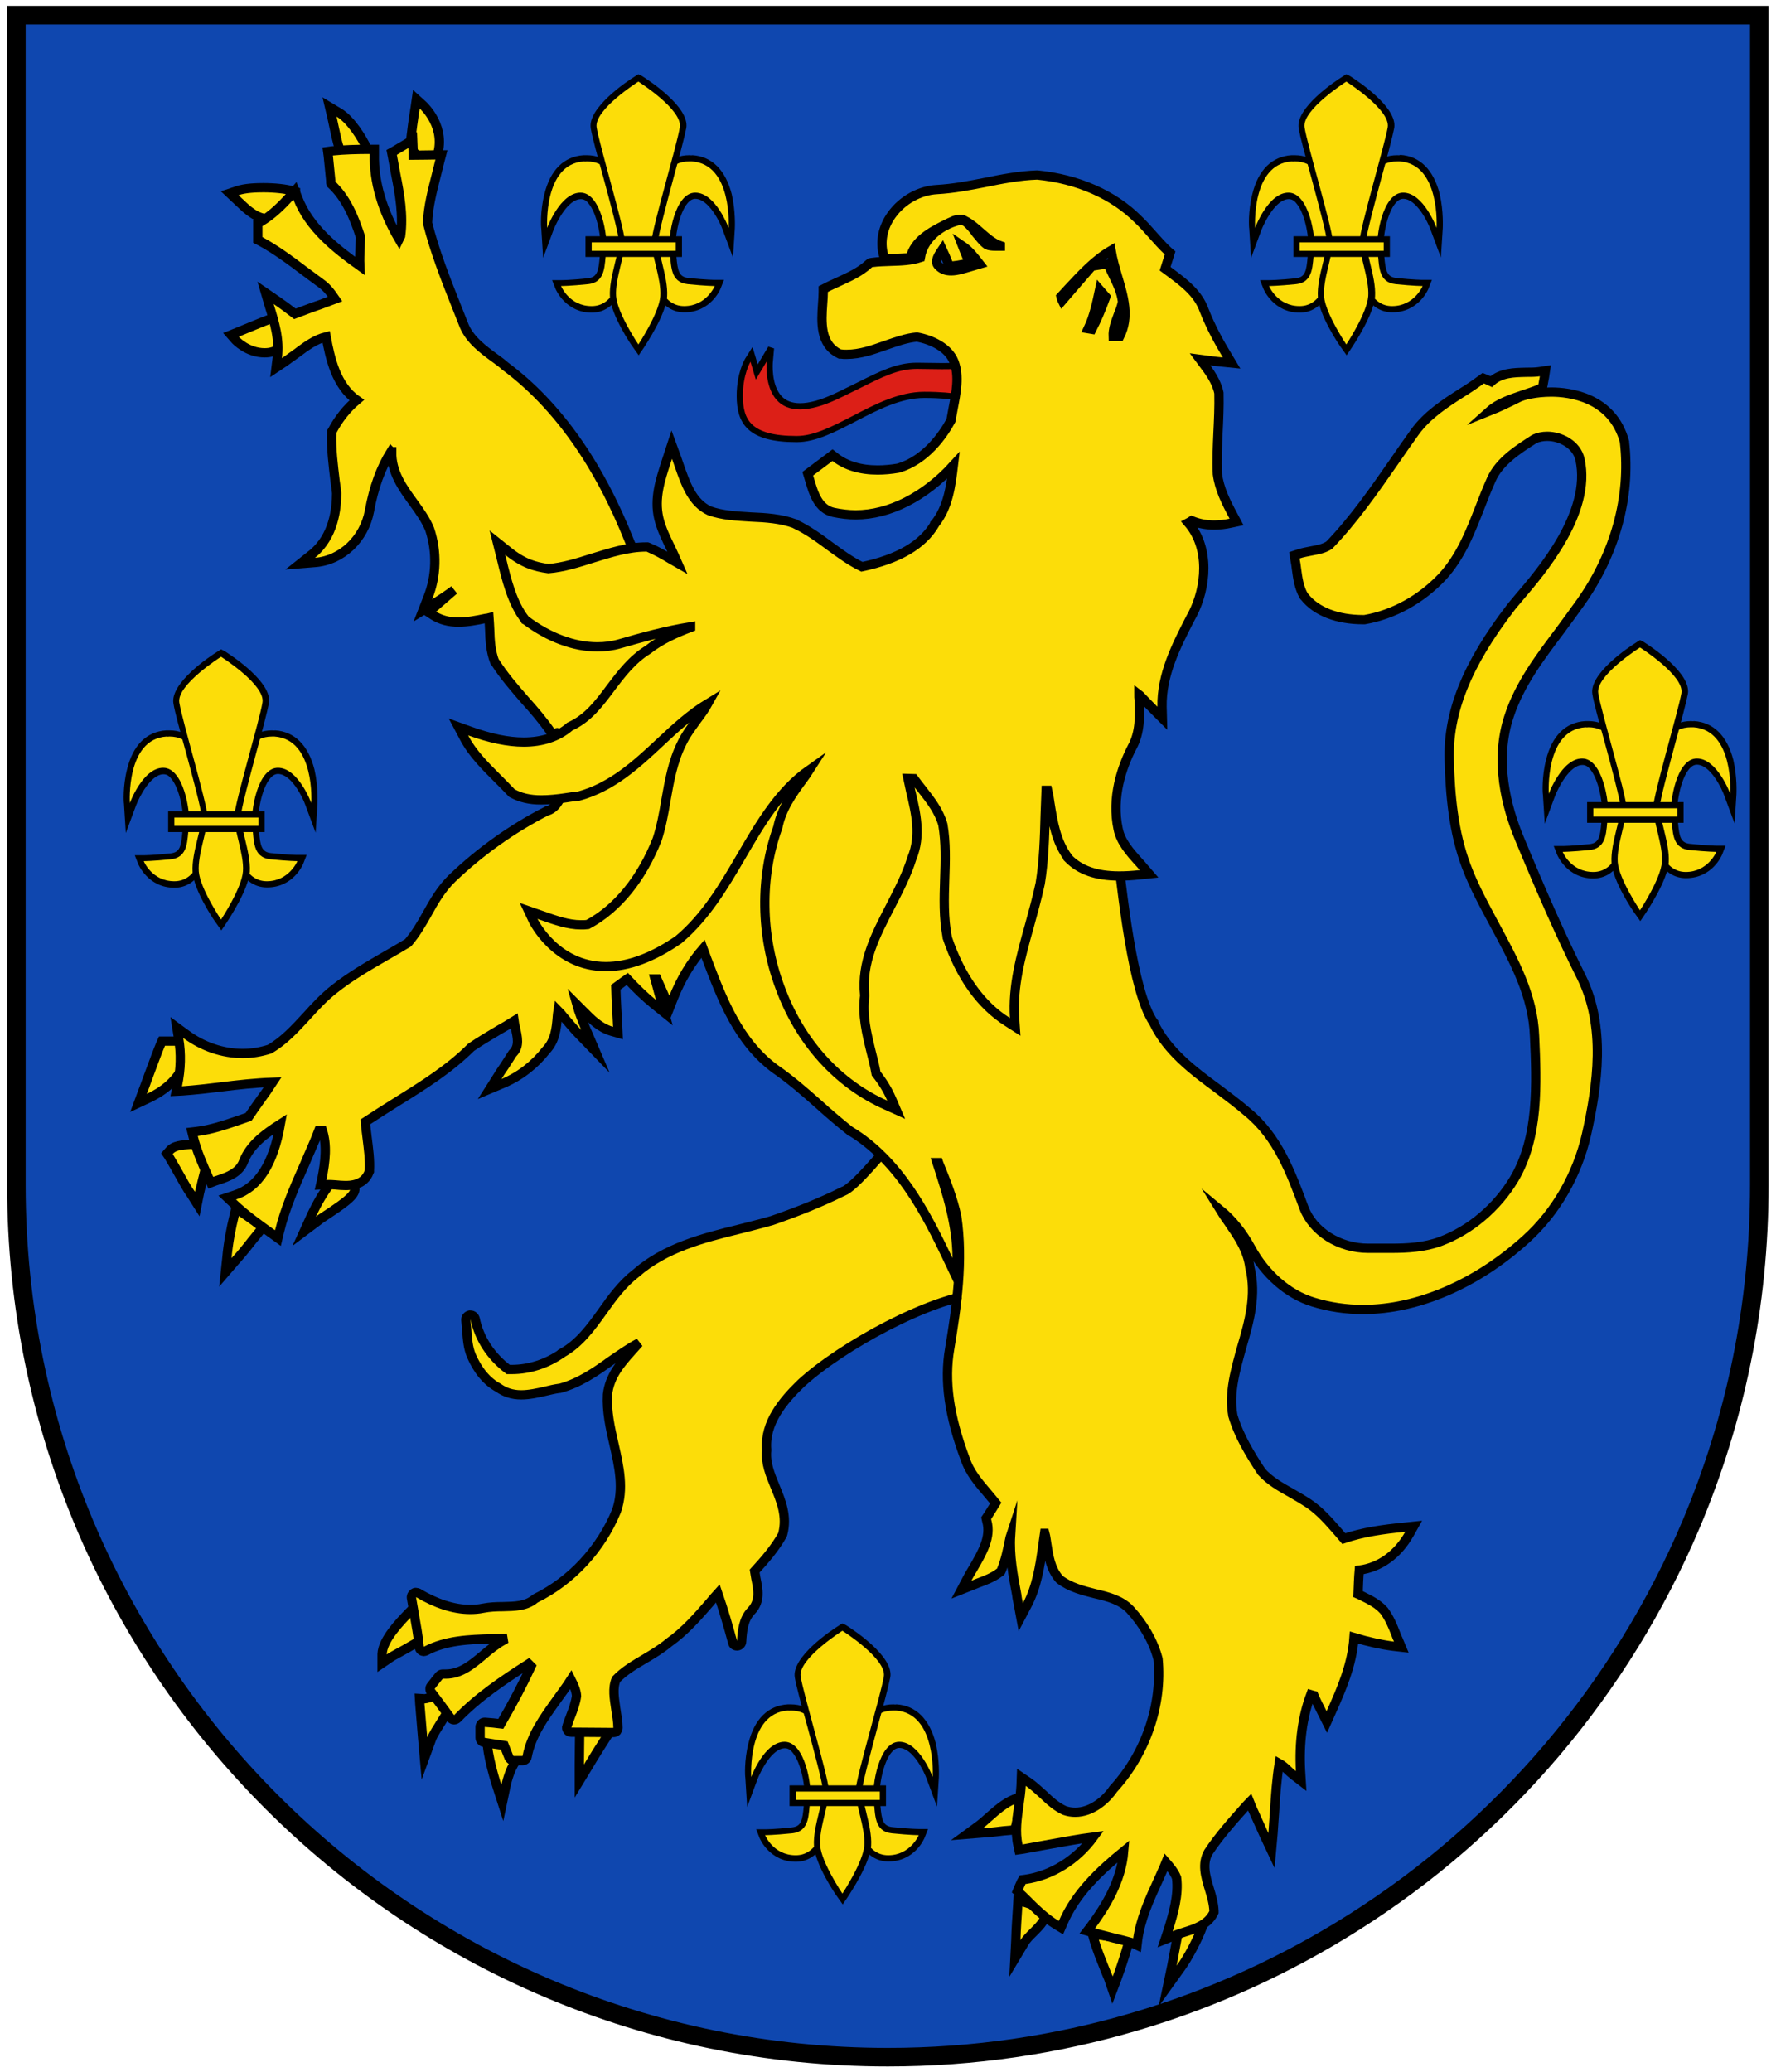 <?xml version="1.0" encoding="utf-8"?>
<!-- Generator: Adobe Illustrator 19.2.1, SVG Export Plug-In . SVG Version: 6.00 Build 0)  -->
<svg version="1.1" id="Layer_1" xmlns="http://www.w3.org/2000/svg" xmlns:xlink="http://www.w3.org/1999/xlink" x="0px" y="0px"
	 viewBox="0 0 574.5 670.2" enable-background="new 0 0 574.5 670.2" xml:space="preserve">
<path fill="#0F47AF" stroke="#000000" stroke-width="6" d="M129.6,4.9H5.3v111.3v267.2c0,155.7,126.2,281.9,281.9,281.9
	c55.4,0,107.1-16,150.7-43.6c48.4-30.6,86.7-75.6,109.2-128.9c14.2-33.7,22-70.6,22-109.5V4.9H129.6z"/>
<g>
	<path fill="#DC1F17" stroke="#000000" stroke-width="2" d="M257.7,142c-15.3,0-18.4-5.6-18.4-14c0-7.2,2.5-11.3,2.6-11.5l1.2-1.9
		l1.7,5.7l4.6-7.7l-0.4,4.5c0,0.1-0.7,7.5,3,11.6c1.6,1.8,3.9,2.7,6.8,2.7c3.2,0,7.1-1.1,11.6-3.2c2.6-1.2,5.1-2.5,7.2-3.5
		c7.4-3.7,12.7-6.4,18.9-6.4h0.4c2.3,0,5,0.1,7.8,0.1c4.9,0,8.8-0.1,8.9-0.1h1l0.5,11.6l-1.4-0.6c0,0-4.1-1.6-14.7-1.6
		c-7.9,0-15.4,3.9-22.7,7.7C269.7,138.8,263.6,142,257.7,142L257.7,142z"/>
	<g>
		<g>
			<path fill="#FCDD09" stroke="#000000" stroke-width="3" stroke-miterlimit="10" d="M160.7,577.5c-1-3.1-4-13.3-2.8-16.3l0.4-0.9
				h1.1c2.2,0,8.1,3.3,9.9,4.4l1.3,0.8l-1.8,2.9l-0.4,0.2c-0.6,0.3-1.4,0.7-1.5,0.9c-2.2,2.9-3.2,7.9-3.2,7.9l-1.2,5.7L160.7,577.5z
				"/>
			<path fill="#FCDD09" stroke="#000000" stroke-width="3" stroke-miterlimit="10" d="M187.4,570.6c0-3.1,0.1-6.1,0.1-9.1v-1.4
				l1.4-0.1c2.2-0.2,4.1-0.3,5.9-0.4l2.9-0.1l-1.6,2.4c-1.8,2.8-3.9,6.1-5.9,9.5l-2.8,4.6L187.4,570.6z"/>
			<path fill="#FCDD09" stroke="#000000" stroke-width="3" stroke-miterlimit="10" d="M136.7,561.9c-0.3-3.6-0.6-7-0.9-10.9
				l-0.1-1.7l1.7,0.1c0.4,0,2.3-0.6,3.5-1c2.6-0.8,3.8-1.2,4.5-1.2l2,0.1l-0.5,1.8c-0.6,2.2-2.4,5-4.1,7.7c-1.3,2.1-2.7,4.2-3.2,5.6
				l-2.3,6.3L136.7,561.9z"/>
			<path fill="#FCDD09" stroke="#000000" stroke-width="3" stroke-miterlimit="10" d="M123.6,534.9c0.2-4.6,5.7-10.3,8.6-13.3
				l1.8-1.8l0.9,2.1c0.5,1.1,0.9,2.6,1.3,4c0.3,1,0.5,1.9,0.8,2.6l0.4,1.1l-0.9,0.6c-0.9,0.6-3.1,1.8-5.3,3.1
				c-2.1,1.2-4.3,2.3-5.1,2.9l-2.5,1.7L123.6,534.9z"/>
		</g>
		<path fill="#FCDD09" stroke="#000000" stroke-width="3" d="M166.1,569.4c-0.6,0-1.1-0.4-1.4-0.9c-0.5-1.3-1.1-2.7-1.6-4
			c-1.1-0.2-2.2-0.3-3.4-0.5c-1-0.2-2.1-0.3-3.1-0.5c-0.7-0.1-1.3-0.7-1.3-1.5c0-0.9,0-2.7,0-3.5c0-0.4,0.2-0.8,0.5-1.1
			s0.6-0.4,1-0.4h0.1c1.7,0.1,3.5,0.3,5.1,0.5c3.8-6.5,7-12.6,9.8-18.6l-0.8-0.8c-8.3,5.3-16.3,10.7-23,17.6
			c-0.3,0.3-0.7,0.5-1.1,0.5h-0.1c-0.4,0-0.8-0.3-1.1-0.6c-2-2.8-4.1-5.6-6.3-8.5c-0.4-0.5-0.4-1.3,0-1.8c1-1.3,1.9-2.4,2.7-3.4
			c0.3-0.3,0.7-0.5,1.1-0.5h0.1c0.3,0,0.6,0,0.9,0c4.8,0,8.4-3,12.2-6.2c2-1.7,4.1-3.4,6.4-4.7l-0.1-0.6c-1.2,0.1-2.4,0.1-3.6,0.1
			c-7.3,0.2-14.9,0.5-21.3,3.9c-0.2,0.1-0.5,0.2-0.7,0.2s-0.5-0.1-0.7-0.2c-0.4-0.2-0.7-0.7-0.8-1.2c-0.3-3.6-1-7.2-1.6-10.7
			c-0.3-1.7-0.6-3.5-0.9-5.2c-0.1-0.6,0.2-1.2,0.6-1.5c0.3-0.2,0.5-0.3,0.8-0.3s0.5,0.1,0.8,0.2c5.7,3.4,11.5,5.3,16.7,5.3
			c1.5,0,2.9-0.1,4.3-0.4c2.1-0.4,4.2-0.5,6.3-0.5c3.9-0.1,7.5-0.1,10.4-2.5c0.1-0.1,0.2-0.1,0.3-0.2c11.6-5.7,21.1-16,26.1-28.2
			c2.5-7.2,0.9-14.2-0.8-21.7c-1.2-5.2-2.4-10.6-2.1-16c0.7-6,4.3-10.1,7.8-14c0.8-0.9,1.6-1.8,2.4-2.7c-3.1,1.6-6,3.7-9.1,5.8
			c-5,3.6-10.2,7.2-16.5,8.9c-0.1,0-0.1,0-0.2,0c-1.4,0.2-2.8,0.5-4.4,0.9c-2.6,0.6-5.3,1.2-7.9,1.2c-2.9,0-5.3-0.8-7.4-2.3
			c-3.7-2-6.6-5.5-8.7-10.3c-1.1-2.6-1.3-5.4-1.5-8.1c-0.1-1.2-0.2-2.3-0.3-3.4c-0.1-0.8,0.4-1.5,1.2-1.7c0.1,0,0.2,0,0.3,0
			c0.7,0,1.3,0.5,1.5,1.2c1.3,6.4,5.1,12.2,10.7,16.4c0.4,0,0.8,0,1.2,0c5.5,0,11.2-1.8,16.1-5.2c0,0,0.1,0,0.1-0.1
			c5.6-3.1,9.3-8.2,13.1-13.5c3.1-4.4,6.4-8.9,10.8-12.3c9.5-8.3,21.7-11.4,33.5-14.3c3.5-0.9,7.2-1.8,10.6-2.8
			c8.1-2.8,15.9-5.9,22.9-9.4h0.1c3.7-1.5,12.8-12.5,17.6-18.4c1.7-2,3-3.6,3.9-4.6c0.3-0.3,0.7-0.5,1.1-0.5l0,0
			c0.4,0,0.8,0.2,1.1,0.5c10.8,13,27.1,32.7,21.9,54.9c-0.1,0.6-0.7,1.1-1.4,1.2c-15.8,1.2-44.6,16.8-57.9,29
			c-5.9,5.7-11.8,12.8-11.1,21.4c0,0.1,0,0.2,0,0.3c-0.4,4,1.1,7.7,2.7,11.6c2,4.8,4,9.7,2.5,15.4c0,0.1-0.1,0.2-0.1,0.3
			c-2.4,4.3-5.7,8.1-9,11.7c0.1,0.7,0.3,1.5,0.4,2.3c0.7,3.5,1.6,7.4-1.5,10.6c-2.5,2.6-2.9,6.3-3.1,9.9c0,0.7-0.6,1.3-1.3,1.4
			c-0.1,0-0.1,0-0.2,0c-0.7,0-1.3-0.4-1.4-1.1c-1.3-4.8-2.9-10.4-4.8-15.9c-0.9,1-1.8,2-2.6,3c-4,4.6-8.1,9.3-13.2,12.9
			c-2.5,2.1-5.2,3.7-7.9,5.3c-3.4,2-6.6,3.9-9.2,6.6c-1.2,2.9-0.6,6.1-0.1,9.6c0.3,2,0.7,4.1,0.7,6.1c0,0.4-0.2,0.8-0.4,1.1
			c-0.3,0.3-0.7,0.4-1.1,0.4l0,0c-4.5,0-9.1-0.1-13.6-0.1c-0.5,0-1-0.2-1.2-0.6c-0.3-0.4-0.4-0.9-0.2-1.3c0.3-1,0.7-2.1,1.1-3.1
			c0.9-2.3,1.7-4.5,2-6.7c-0.1-1.8-0.9-3.5-1.8-5.3c-1.4,2.2-3,4.3-4.5,6.4c-4.3,6-8.4,11.6-9.7,18.6c-0.1,0.7-0.8,1.2-1.5,1.2
			C169.3,569.4,166.1,569.4,166.1,569.4z"/>
	</g>
	<g>
		<g>
			<path fill="#FCDD09" stroke="#000000" stroke-width="3" stroke-miterlimit="10" d="M358.6,639.8c-0.4-0.9-0.8-1.9-1.2-2.9
				c-1.2-3-2.6-6.5-3.4-9.2l-0.6-2.2l12,1.7l-0.5,1.7c-1.2,4.1-2.4,7.7-3.6,11l-1.4,3.7L358.6,639.8z"/>
			<path fill="#FCDD09" stroke="#000000" stroke-width="3" stroke-miterlimit="10" d="M379.1,635.6c0.3-1.5,0.6-3.1,0.9-4.8
				c0.4-2.3,0.9-4.7,1.3-6.7l0.2-1l1-0.2c0.3-0.1,1.4-0.5,2.1-0.8c1.3-0.5,2.1-0.9,2.7-1l2.6-0.5L389,623
				c-1.5,4.1-4.7,10.2-7.2,13.6l-4.1,5.7L379.1,635.6z"/>
			<path fill="#FCDD09" stroke="#000000" stroke-width="3" stroke-miterlimit="10" d="M328.6,627.6c0.1-4,0.4-7.7,0.6-11.1l0.1-1.8
				l1.7,0.4c0.6,0.1,1.6,0.5,3.4,1.1c1.2,0.4,2.6,0.9,3.1,1l1.6,0.4l-0.6,1.6c-0.8,2.3-2.5,4-4.2,5.7c-1.2,1.2-2.3,2.2-3,3.5l-3,5
				L328.6,627.6z"/>
			<path fill="#FCDD09" stroke="#000000" stroke-width="3" stroke-miterlimit="10" d="M316.9,590.2c0.9-0.7,1.8-1.5,2.8-2.4
				c2.5-2.2,5.3-4.7,8.3-5.9l2.8-1.1l-0.9,2.9c-0.2,0.8-0.5,2.2-0.7,3.6c-0.2,1.4-0.4,2.7-0.7,3.5l-0.3,1l-1.1,0.1
				c-1.6,0.1-3.3,0.3-4.9,0.5c-1.5,0.2-3,0.3-4.5,0.4l-4.9,0.4L316.9,590.2z"/>
		</g>
		<g>
			<path fill="#FCDD09" stroke="#000000" stroke-width="3" stroke-miterlimit="10" d="M61.9,386.4c-1.3-1.8-2.9-4.7-4.4-7.4
				c-1.1-1.9-2.1-3.7-2.9-5l-0.6-0.9l0.7-0.8c1.5-1.9,4.1-2,7-2.2c1.3-0.1,2.7-0.2,4.1-0.4l1.8-0.3v1.8c0,2.2-1.1,6.6-2.1,10.5
				c-0.4,1.8-0.8,3.3-1,4.2l-0.7,3.5L61.9,386.4z"/>
			<path fill="#FCDD09" stroke="#000000" stroke-width="3" stroke-miterlimit="10" d="M73.4,406.8c0.4-4.7,1.3-9.4,2.4-13.9l0.5-2.1
				l1.8,1.2c1.9,1.3,3.8,2.6,5.6,4l1.3,0.9l-1,1.3c-0.9,1.1-1.8,2.2-2.6,3.2c-1.7,2.2-3.5,4.4-5.4,6.5l-3.1,3.6L73.4,406.8z"/>
			<path fill="#FCDD09" stroke="#000000" stroke-width="3" stroke-miterlimit="10" d="M100.9,392.7c1.8-3.7,3.6-6.9,5.8-9.7l0.4-0.5
				l0.6-0.1c1.4-0.2,2.6-0.3,3.5-0.3c0.7,0,3,0,3.5,1.8c0.7,2.2-2.2,4.5-9.2,9.1c-1,0.7-1.9,1.2-2.3,1.6l-4.8,3.6L100.9,392.7z"/>
			<path fill="#FCDD09" stroke="#000000" stroke-width="3" stroke-miterlimit="10" d="M46.1,353.2c0.4-1.1,1.2-3.1,2-5.4
				c1.5-4,3.1-8.4,3.9-10.2l0.4-0.9h1c0.5,0,1.7,0,2.9,0c1.3,0,2.5,0,3.1,0H61l-0.1,1.6c-0.3,5.1-2.8,12.1-12.7,16.8l-3.4,1.6
				L46.1,353.2z"/>
		</g>
		<g>
			<path fill="#FCDD09" stroke="#000000" stroke-width="3" stroke-miterlimit="10" d="M116.7,50c-0.9,0-1.8-0.2-2.8-0.4
				c-0.7-0.2-1.5-0.4-2.1-0.4c-0.1,0-0.2,0-0.3,0l-1.3,0.2l-0.4-1.3c-0.7-2.1-1.3-4.9-1.8-7.3c-0.2-1-0.4-1.9-0.6-2.8l-0.8-3.4
				l3,1.8c3.8,2.2,7.5,8.2,9,11.4l0.8,1.7l-1.8,0.5C117.3,50,117,50,116.7,50z"/>
			<path fill="#FCDD09" stroke="#000000" stroke-width="3" stroke-miterlimit="10" d="M87.1,70.8c-4,0-7-2.8-9.6-5.3
				c-0.5-0.4-0.9-0.9-1.4-1.3l-1.8-1.7l2.4-0.8c2.5-0.9,6.4-1,8.5-1c3.7,0,7.3,0.4,9.3,1l1.1,0.3v1.1c0,1.2-1.3,2.2-3.8,4.2
				C91,68,89.6,69,89.2,69.5v1.1l-1.3,0.1C87.6,70.8,87.3,70.8,87.1,70.8L87.1,70.8z"/>
			<path fill="#FCDD09" stroke="#000000" stroke-width="3" stroke-miterlimit="10" d="M85.6,114.1c-5.6,0-9.3-4-9.5-4.2l-1.4-1.6
				l2-0.8c2.7-1.1,8.9-3.7,10.1-4.1c0.2-0.1,0.5-0.1,0.7-0.1c1.7,0,2.8,1.7,3.1,4.6c0.3,2.5-0.2,5.3-2.3,5.8
				C87.4,114,86.5,114.1,85.6,114.1L85.6,114.1z"/>
			<path fill="#FCDD09" stroke="#000000" stroke-width="3" stroke-miterlimit="10" d="M139.3,52c-2.1,0-6.5-2.5-6.5-5.3
				c0-2.1,1.3-10.8,1.5-11.8l0.4-2.8l2.1,1.9c0.3,0.3,7.9,7.3,4.4,17l-0.2,0.5l-0.4,0.3C140.1,51.9,139.7,52,139.3,52z"/>
		</g>
		<g>
			<path fill="#FCDD09" stroke="#000000" stroke-width="3" stroke-miterlimit="10" d="M365.9,628.2c-1.8-0.5-3.7-1-5.5-1.4
				c-2.2-0.6-4.4-1.1-6.6-1.7l-2.1-0.6l1.3-1.7c4.6-6.2,9.7-14.4,10.5-24.1c-7.6,6.2-15.5,13.5-19.6,23.1l-0.7,1.6l-1.5-0.9
				c-3.8-2.3-6.9-5.4-9.9-8.4c-0.6-0.6-1.2-1.2-1.9-1.8l-0.8-0.7l0.4-1c0.2-0.5,0.7-1.5,0.9-2l0.4-0.7l0.8-0.1
				c8.5-1.2,16.6-6.2,22.1-13.7c-4.7,0.6-9.3,1.5-13.9,2.3c-2.9,0.5-5.9,1.1-8.8,1.6l-1.4,0.2l-0.3-1.4c-1-4.4-0.3-8.8,0.3-13.1
				c0.3-2.1,0.6-4.2,0.7-6.2l0.1-2.7l2.2,1.5c1.8,1.2,3.3,2.7,4.8,4c2.2,2.1,4.3,4,6.9,5.2c1.1,0.4,2.3,0.6,3.5,0.6
				c5.3,0,9.9-3.9,12.4-7.6l0.1-0.1l0.1-0.1c10.3-11.4,15.6-27,14.2-41.8c-1.5-5.7-4.7-11.2-9-15.9c-2.9-3.1-7.1-4.2-11.4-5.2
				c-3.9-1-8-2-11.4-4.6l-0.1-0.1l-0.1-0.1c-2.8-3.3-3.4-7.4-4-11.3c-0.2-1.2-0.3-2.3-0.6-3.4h-0.1c-0.2,1.4-0.4,2.8-0.6,4.2
				c-0.9,6.4-1.9,13.1-5.1,19.1l-2,3.8l-0.8-4.3c-0.2-1-0.4-1.9-0.5-2.9c-1.2-6.3-2.4-12.7-2-19.2c-0.1,0.3-0.1,0.6-0.2,0.9
				c-0.7,3.4-1.4,7-2.8,10.4l-0.2,0.4l-0.3,0.2c-2.2,1.7-4.7,2.6-7.1,3.5c-0.5,0.2-1,0.4-1.5,0.6l-3.8,1.5l1.9-3.6
				c0.6-1.1,1.2-2.2,1.9-3.3c2.9-5,5.9-10.1,4.4-15.3L319,491l0.4-0.6c0.3-0.5,0.6-0.9,0.9-1.4c0.6-1,1.2-1.9,1.8-2.9
				c-0.8-1-1.7-2-2.5-3c-2.9-3.4-5.9-6.8-7.4-11.3c-5.2-13.9-6.8-25.2-5-35.6c2.3-13.8,4.4-28.4,2.3-42.7
				c-1.2-5.8-3.5-11.6-5.8-17.2l-0.1-0.3c-0.2,0-0.3,0-0.5,0c3.2,9.9,6.5,20.1,6.5,30.8v6.7l-2.9-6.1c-7.5-15.9-16.2-32.2-31.6-41.6
				H275l-0.1-0.1c-3.4-2.7-6.8-5.6-10-8.5c-4.5-4-9.2-8.1-14.3-11.6c-11.8-8.8-17-22.4-22-35.6c-0.4-1.1-0.8-2.1-1.2-3.2
				c-3.9,4.5-7.1,9.8-9.5,15.8l-1.3,3.3l-4.1-9.3h-0.6c0.4,1.4,0.7,2.7,1.1,4.1l1.9,6.8l-3.6-2.9c-2.7-2.2-5.3-4.7-8.4-8
				c-1.2,0.8-2.4,1.8-3.7,2.7c0.1,4.2,0.4,8.5,0.6,12.6l0.1,2.2l-2.1-0.6c-4-1.2-6.6-4-9.2-6.6c-0.7-0.7-1.3-1.3-2-2
				c0.7,2.5,1.7,4.9,2.7,7.4l3.3,7.7l-5.8-6c-1.5-1.6-2.9-3.3-4.3-4.9c-0.6-0.8-1.3-1.6-2-2.3c-0.1,0.6-0.1,1.2-0.2,1.9
				c-0.3,3.9-0.7,7.9-3.7,11c-3.6,4.6-8.3,8.3-13.7,10.6l-4.5,1.9l2.6-4.1c0.7-1.2,1.5-2.3,2.3-3.5c0.8-1.3,1.7-2.6,2.5-3.9l0.1-0.1
				l0.1-0.1c2.1-2.2,1.4-5,0.7-8.3c-0.2-0.6-0.3-1.3-0.4-2c-1.6,1-3.3,2-4.9,2.9c-3,1.8-6.1,3.6-9,5.6c-7,7-15.5,12.3-23.7,17.4
				c-3.5,2.2-7,4.4-10.5,6.7c0.1,1.8,0.4,3.7,0.6,5.5c0.4,3.3,0.9,6.8,0.7,10.3v0.2l-0.1,0.2c-1.6,4.4-6.2,4.4-7.7,4.4
				c-1.1,0-2.1-0.1-3.2-0.2c-0.9-0.1-1.8-0.1-2.6-0.1c-0.1,0-0.2,0-0.3,0l-1.9,0.1l0.4-1.8c1.2-6,1.7-11.1,0.2-15.8
				c-0.4,0-0.8,0.1-1.2,0.1c-1.4,3.7-3.1,7.3-4.6,10.9c-3.1,7-6.3,14.2-8.1,21.7l-0.5,2.1l-1.8-1.3c-4.2-3-8.7-6.2-12.7-10l-1.9-1.8
				l2.4-0.8c7.6-2.4,12.5-9.9,14.8-23c-5,3.2-9.8,6.7-11.9,12.1c-1.4,3.7-5.1,5-8.1,6c-0.4,0.1-0.8,0.3-1.2,0.4l-1.3,0.5l-0.6-1.3
				c-1.9-4.3-3.9-8.7-5.1-13.5l-0.4-1.6l1.7-0.2c4.6-0.6,9.1-2.1,13.4-3.6c1.1-0.4,2.1-0.7,3.2-1.1c1.2-1.8,2.5-3.6,3.7-5.3
				c1.4-1.9,2.8-3.9,4.1-5.9c-5.5,0.2-11.1,0.8-16.6,1.5c-4.1,0.5-8.4,1-12.6,1.3l-2,0.1l0.4-1.9c1.1-5.3,1.2-10.3,0.4-15l-0.6-3.7
				l3,2.2c5.4,4,11.9,6.2,18.3,6.2c3,0,5.9-0.5,8.7-1.4c4.7-2.7,8.3-6.7,12.1-10.8c2.7-3,5.5-6,8.8-8.6c5.3-4.2,11.2-7.6,16.9-10.9
				c2.3-1.3,4.7-2.7,7-4.1c2.4-2.8,4.3-6,6.2-9.4c2.2-4,4.6-8.1,8-11.4c9.2-8.8,19.6-16.2,30.8-21.9h0.1h0.1
				c5.7-2,6.6-12.9,5.4-19.6c-0.7-4.3-2-5.7-2.3-5.7c0,0-0.1,0-0.2,0.1l-1.2,0.7l-0.8-1.1c-2.5-3.6-5.4-7-8.3-10.2
				c-3.3-3.8-6.8-7.8-9.6-12.2l-0.1-0.1L160,214c-1.3-3.4-1.5-6.9-1.6-10.4c-0.1-1.3-0.1-2.6-0.2-3.8c-0.4,0.1-0.7,0.2-1.1,0.2
				c-2.9,0.6-5.9,1.2-8.8,1.2c-3.1,0-5.7-0.7-8-2.1l-1.7-1.1l1.5-1.3c1.5-1.3,3.1-2.7,4.6-4c0.7-0.6,1.5-1.3,2.2-1.9
				c-2,1.5-4.1,2.9-6.3,4.3l-3.8,2.3l1.6-4.1c2.8-7,3-14.9,0.6-22.1c-1.2-3-3.2-5.8-5.3-8.7c-3.5-4.8-7.1-9.8-7-16.4
				c-0.1,0-0.1,0-0.2-0.1c-3.3,5.3-5.6,11.6-7,19.3c-1.7,9-8.9,15.9-17.5,16.6l-4.9,0.4l3.9-3.1c7-5.7,7.9-14.7,7.9-19.7
				c-0.1-1.3-0.3-2.6-0.5-3.9c-0.6-5.1-1.3-10.4-1.1-15.7v-0.3l0.2-0.3c2-3.8,4.7-7.2,7.9-9.9c-6.7-4.7-8.6-13.5-9.9-20.5
				c-3.6,0.9-6.5,3.1-9.6,5.4c-1.3,0.9-2.6,1.9-3.9,2.8l-2.7,1.8l0.4-3.2c0.8-5.8-0.9-11.4-2.6-16.9l-1.2-4.1l3.5,2.4
				c1.9,1.3,3.8,2.7,6,4.4c2.7-1,5.5-2.1,8.2-3c1.6-0.6,3.2-1.2,4.8-1.8c-1.3-1.9-2.7-3.8-4.6-5.1c-1.8-1.3-3.6-2.7-5.4-4
				c-4.5-3.4-9.2-6.9-14.2-9.6l-0.8-0.4v-0.9c0-1.2,0-2.4,0-3.6v-0.9l0.8-0.4c3.8-2.2,7-5.4,9.6-8.3l1.6-1.8l0.9,2.3
				c3.7,9.7,12.4,16.5,20.1,22c-0.1-2.1,0-4.2,0.1-6.2c0-1.1,0.1-2.2,0.1-3.2c-2-6.2-4.6-12.6-9.5-17.1l-0.1-0.4v-0.6
				c-0.2-2-0.6-6-0.8-8L106,49l1.5-0.2c4-0.4,8.1-0.5,12-0.5h1.6v1.6c-0.2,8.8,2.5,18.1,8,27.5c0.1-0.2,0.1-0.3,0.2-0.5
				c0.1-0.2,0.2-0.4,0.3-0.6c0.9-6.7-0.3-13.5-1.6-20c-0.4-2-0.7-4-1.1-6l-0.2-1l0.9-0.5c1.2-0.7,2.5-1.5,3.7-2.2l2.2-1.3l0.1,2.5
				c0,0.8,0.1,1.6,0.1,2.4c2.4,0,4.8-0.1,7.2-0.1h1.9l-0.5,1.9c-0.4,1.5-0.7,2.9-1.1,4.4c-1.3,5.1-2.7,10.4-2.9,15.7
				c2.3,9.2,5.9,18.3,9.4,27.1c0.8,2.1,1.7,4.2,2.5,6.3c1.9,4.4,6,7.5,10,10.4c1.1,0.8,2.2,1.6,3.2,2.5
				c16.7,12.4,30.3,31.5,40.3,56.8l0.5,1.2c5.4,4.4,36.3,20.9,144.5,71.7c5.5,2.6,8.8,4.1,9.5,4.5l0.7,0.3l0.1,0.8
				c0.5,3.6,1.1,9,1.8,15.3c2.2,20.6,5.6,51.7,12.3,61.6l0.1,0.1v0.1c4.4,9.2,12.7,15.4,20.7,21.3c3.3,2.5,6.7,5,9.8,7.7
				c9.6,7.9,13.9,19.5,18.1,30.8c2.9,7.7,11.4,13.1,20.8,13.1c1.1,0,2.3,0,3.4,0c1.3,0,2.7,0,4,0c5.2,0,10.8-0.3,15.9-2.2
				c9.7-3.6,18.4-11,23.9-20.2c8-13.5,7.3-30.9,6.6-46.2c-0.5-13.1-6.5-24.1-12.8-35.8c-3.3-6.2-6.8-12.5-9.3-19.2
				c-4.2-11.2-5.2-23.1-5.5-34.3c-0.5-15.4,5.8-31,19.8-49.2c0.5-0.7,1.5-1.8,2.8-3.4c7-8.2,23.5-27.3,19.7-44.6
				c-1.1-4.9-6.3-7.5-10.6-7.5c-1.5,0-3,0.3-4.2,0.9c-5.3,3.4-11.3,7.2-13.9,13.1c-1.3,2.9-2.5,5.9-3.6,8.8
				c-3.1,7.9-6.2,16.1-12.3,22.7c-6.9,7.3-15.8,12.2-25.1,13.8h-0.1H441c-8.4,0-15.2-2.6-19-7.4l-0.1-0.1l-0.1-0.1
				c-1.6-2.7-2-5.8-2.4-8.7c-0.1-1.1-0.3-2.2-0.5-3.2l-0.2-1.3l1.2-0.4c1.4-0.5,2.8-0.7,4.2-1c2.2-0.4,4.3-0.8,5.9-1.9
				c7.9-8.2,14.5-17.7,20.9-26.9c2.2-3.2,4.5-6.5,6.8-9.7c4-5.5,9.7-9.2,15.2-12.7c2.1-1.3,4.2-2.7,6.2-4.2l0.7-0.5
				c0,0,2,0.8,2.6,1.1c3.2-2.9,7.4-2.9,11.2-3c1.5,0,3,0,4.3-0.2l2-0.3l-0.3,2c-0.1,0.7-0.4,2-0.5,2.7l-0.2,0.8l-0.7,0.3
				c-1.8,0.8-3.7,1.4-5.5,2c-4.1,1.4-8,2.7-10.8,5.2c3-1.2,6.1-2.7,9.1-4.2c1.6-0.9,5.9-1.9,10.8-1.9c5.8,0,19.8,1.6,23.7,16.1v0.1
				v0.1c2,17.5-3,35.9-14.2,51.7c-2.2,3.1-4.5,6.2-6.7,9.2c-6.4,8.5-13,17.2-16.4,27.5c-4.9,14.5-0.9,29.6,3.3,39.7
				c7.6,18.3,13.7,32.1,20,44.7c8,16.2,5.3,34.9,1.7,51c-3,13.1-9.9,25.1-19.5,33.8c-15.9,14.5-35.1,22.8-52.8,22.8l0,0
				c-5.5,0-10.9-0.8-16.1-2.4c-8.2-2.5-15.6-9-20.3-17.7c-2.5-4.6-5.8-8.8-9.8-12.1c0.8,1.3,1.7,2.6,2.7,4c3,4.4,6.2,8.9,6.9,14.6
				c2.2,9-0.2,17.5-2.6,25.7c-2.1,7.6-4.2,14.7-2.9,22.2c1.9,6.5,5.6,12.6,9.3,18.2c2.6,2.9,6.1,4.9,9.7,6.9
				c1.9,1.1,3.8,2.2,5.6,3.4c3.7,2.5,6.6,5.9,9.5,9.2c0.6,0.7,1.2,1.4,1.8,2.1c6.2-2.1,12.6-3,19.7-3.7l2.9-0.3l-1.4,2.5
				c-3.8,6.7-9.5,10.8-16.2,11.7c-0.2,2.3-0.3,4.9-0.4,7.7c0.5,0.2,0.9,0.5,1.4,0.7c2.4,1.2,4.9,2.4,6.8,4.5l0.1,0.1l0.1,0.1
				c1.7,2.3,2.8,4.9,3.8,7.5c0.2,0.6,0.5,1.3,0.8,1.9l1,2.4l-2.6-0.3c-3.9-0.5-8-1.4-12.7-2.8c-0.6,8.8-4.1,16.8-7.5,24.4l-1.3,2.9
				l-1.4-2.8c-1-2-2-3.9-2.8-5.8c-0.3-0.1-0.7-0.1-1-0.2c-2.7,7.2-3.8,15.5-3.3,24.7l0.2,3.2l-2.6-2c-0.6-0.5-1.2-1-1.7-1.5
				c-0.9-0.9-1.9-1.7-2.8-2.2c-0.8,5.1-1.2,10.4-1.5,15.5c-0.2,2.3-0.3,4.7-0.5,7.1l-0.5,5.6l-2.4-5.1c-1-2.2-2-4.5-3-6.7
				c-0.6-1.3-1.2-2.6-1.7-3.9c-0.4,0.4-0.8,0.9-1.2,1.3c-4.2,4.7-8.6,9.6-12.1,14.9c-2.1,3.7-1,7.7,0.3,11.9
				c0.7,2.3,1.4,4.7,1.5,7.1v0.4l-0.2,0.4c-2,3.8-6,5-9.5,6.1c-1.1,0.3-2.2,0.7-3.1,1.1l-3,1.2l1-3c1.7-5.5,3.4-11.3,2.7-16.9
				c-0.7-1.8-2-3.4-3.4-5c-0.8,2-1.8,4-2.6,5.9c-2.8,6.1-5.7,12.5-6.6,19.2l-0.2,1.7L365.9,628.2z"/>
		</g>
	</g>
	<g>
		<path fill="none" d="M352,106.3l1.2,0.2c1.6-3.1,3-6.4,4.5-10.5c-0.6-0.7-1.3-1.5-2-2.3C354.8,97.9,353.9,102.3,352,106.3z"/>
		<path fill="none" d="M311.3,79.5c0.5,1.3,1.1,2.6,1.6,3.9l0.7,1.7l-2.1,0.4c-1.1,0.2-2.1,0.4-3.2,0.5l-1.1,0.2l-0.6-1.3
			c-0.5-1.3-1.1-2.7-1.8-4.2c-1.9,2.8-2.4,4.2-1.1,5.4c1.1,1.1,2.4,1.5,4,1.5c1.9,0,4-0.7,6.1-1.3c1-0.3,2.1-0.6,3.1-0.9
			C315.2,83.2,313.5,81,311.3,79.5z"/>
		<path fill="none" d="M359.4,81c-5.3,3.1-9.6,7.8-13.8,12.3c-0.8,0.9-1.6,1.7-2.4,2.6c0.1,0.4,0.2,0.9,0.4,1.3
			c2.3-2.7,4.7-5.4,7-8.1l2.6-3l0.6-0.1c0.5-0.1,1.2-0.2,1.9-0.3c0.6-0.1,1.3-0.2,1.7-0.2l1.1-0.1l0.4,1.1c0.4,0.8,0.7,1.5,1.1,2.3
			c1.3,2.7,2.7,5.5,3.1,8.7v0.3l-0.1,0.3c-0.3,1.3-0.8,2.6-1.3,3.8c-0.9,2.4-1.7,4.6-1.6,6.9h2.1c3.2-6.3,1.3-12.7-0.7-19.4
			C360.7,86.7,359.9,83.9,359.4,81z"/>
		<path fill="none" d="M315.8,75.6c1.2,1.4,2.2,2.8,3.5,3.7c0.7,0.3,1.5,0.4,2.7,0.4c0.5,0,1,0,1.5,0h0.1c0,0,0,0,0-0.1
			c-2.6-0.9-4.6-2.8-6.7-4.6c-1.2-1.1-2.9-2.3-4.4-3.1C313.8,73,314.9,74.3,315.8,75.6z"/>
		<path fill="#FCDD09" stroke="#000000" stroke-width="3" stroke-miterlimit="10" d="M312.2,71.6l-1.1-0.4l0,0
			c0.4,0.2,0.9,0.4,1.4,0.7C312.4,71.8,312.3,71.7,312.2,71.6z"/>
		<path fill="#FCDD09" stroke="#000000" stroke-width="3" stroke-miterlimit="10" d="M310.9,71.1c0.1,0,0.1,0.1,0.2,0.1l0,0
			L310.9,71.1z"/>
		<g>
			<path fill="none" d="M352,106.3l1.2,0.2c1.6-3.1,3-6.4,4.5-10.5c-0.6-0.7-1.3-1.5-2-2.3C354.8,97.9,353.9,102.3,352,106.3z"/>
			<path fill="none" d="M311.3,71.1C311.4,71.1,311.4,71.1,311.3,71.1L311.3,71.1C311.4,71.1,311.4,71.1,311.3,71.1z"/>
			<path fill="none" d="M311,70.9L311,70.9c0.1,0.1,0.2,0.1,0.3,0.1C311.2,71,311.1,71,311,70.9z"/>
			<path fill="none" d="M311.3,79.5c0.5,1.3,1.1,2.6,1.6,3.9l0.7,1.7l-2.1,0.4c-1.1,0.2-2.1,0.4-3.2,0.5l-1.1,0.2l-0.6-1.3
				c-0.5-1.3-1.1-2.7-1.8-4.2c-1.9,2.8-2.4,4.2-1.1,5.4c1.1,1.1,2.4,1.5,4,1.5c1.9,0,4-0.7,6.1-1.3c1-0.3,2.1-0.6,3.1-0.9
				C315.2,83.2,313.5,81,311.3,79.5z"/>
			<path fill="none" d="M359.4,81c-5.3,3.1-9.6,7.8-13.8,12.3c-0.8,0.9-1.6,1.7-2.4,2.6c0.1,0.4,0.2,0.9,0.4,1.3
				c2.3-2.7,4.7-5.4,7-8.1l2.6-3l0.6-0.1c0.5-0.1,1.2-0.2,1.9-0.3c0.6-0.1,1.3-0.2,1.7-0.2l1.1-0.1l0.4,1.1c0.4,0.8,0.7,1.5,1.1,2.3
				c1.3,2.7,2.7,5.5,3.1,8.7v0.3l-0.1,0.3c-0.3,1.3-0.8,2.6-1.3,3.8c-0.9,2.4-1.7,4.6-1.6,6.9h2.1c3.2-6.3,1.3-12.7-0.7-19.4
				C360.7,86.7,359.9,83.9,359.4,81z"/>
			<path fill="#FCDD09" stroke="#000000" stroke-width="3" stroke-miterlimit="10" d="M311.1,71L311.1,71h0.3l0,0
				C311.2,71.1,311.2,71.1,311.1,71z"/>
			<path fill="#FCDD09" stroke="#000000" stroke-width="3" stroke-miterlimit="10" d="M399.1,167.1c-2.6-4.8-4.7-9.1-5.3-13.8
				c-0.2-4.4,0-9,0.2-13.4c0.2-4.1,0.4-8.4,0.3-12.6v-0.1v-0.1c-0.8-3.8-3.1-6.9-5.3-9.8c-0.2-0.3-0.5-0.7-0.8-1.1
				c2.3,0.3,4.8,0.7,7.3,0.9l2.9,0.3l-1.5-2.5c-2.5-4.1-5.3-9.2-7.4-14.6c-1.9-5.3-6.3-8.7-10.6-11.9c-0.7-0.5-1.3-1-2-1.5
				c0.4-1.2,0.7-2.3,1.1-3.5l0.5-1.6l-0.7-0.6c-1.7-1.6-3.4-3.5-5-5.3c-1.5-1.7-3-3.4-4.7-5c-7.9-7.9-19.4-13-32.5-14.3h-0.1h-0.1
				c-5.7,0.2-11.3,1.3-16.7,2.4c-5.1,1-10.3,2-15.6,2.3c-5.6,0.3-11.2,3.4-14.6,8.1c-2.9,4-3.9,8.6-2.7,13.1l0.3,1.1h1.2
				c2.3,0,4.3-0.1,6.2-0.2l1-0.1l0.3-1c1.8-5.2,7.4-7.9,12.3-10.3l0.7-0.3c0.9-0.5,1.7-0.7,2.5-0.7c0.3,0,0.5,0,0.8,0
				c0,0,0.1,0,0.3,0l0,0c0.4,0.2,0.9,0.4,1,0.5c1.5,0.8,3.3,2.3,4.5,3.4c2.1,1.8,4.1,3.7,6.7,4.6c0,0.1,0,0.1,0,0.1h-0.1
				c-0.5,0-1,0-1.5,0c-1.2,0-2-0.1-2.7-0.4c-1.3-0.9-2.3-2.3-3.5-3.7c-0.9-1.3-2-2.6-3.3-3.7c-0.5-0.3-1-0.5-1.4-0.7H311
				c-5.7,1.2-12.2,5.4-13.3,12.2c-3,1-6.2,1.1-9.5,1.2c-2.1,0.1-4.1,0.1-6.2,0.4l-0.5,0.1l-0.4,0.3c-2.9,2.7-6.3,4.2-10,5.9
				c-1.3,0.6-2.7,1.2-4,1.9l-0.8,0.4v0.9c0,1.2-0.1,2.5-0.2,3.9c-0.4,5.8-0.9,13,5.4,16.1l0.2,0.1h0.3c0.6,0.1,1.2,0.1,1.8,0.1
				c4.5,0,8.6-1.5,12.6-2.9c3.5-1.2,6.8-2.4,10.2-2.7c4.5,0.8,10.2,3.3,12,8c1.8,4.6,0.7,10-0.3,15.2c-0.2,1.3-0.5,2.6-0.7,3.8
				c-2.6,4.8-8.2,12.8-17,15.4c-2.3,0.4-4.6,0.6-6.7,0.6c-5.6,0-10.2-1.4-13.7-4.1l-0.9-0.7l-8,6l0.3,1c0.2,0.6,0.3,1.1,0.5,1.7
				c1.1,3.6,2.6,8.7,7.5,9.8c2.4,0.5,4.8,0.8,7.2,0.8c10.9,0,22.4-5.9,31.6-16c-0.8,6.7-1.7,13.5-5.9,18.8l-0.1,0.1v0.1
				c-4,6.8-11.8,11.3-23.6,13.8c-3.7-1.8-7.1-4.3-10.4-6.7c-3.5-2.6-7.1-5.2-11.1-7.1l-0.1-0.1c-4.6-1.7-9.5-2-14.3-2.2
				c-4.7-0.3-9.2-0.5-13.4-2c-5.6-2.6-7.7-8.7-9.8-14.7c-0.3-0.9-0.6-1.7-0.9-2.6l-1.5-4.1l-1.8,5.5c-1.9,5.9-3.9,11.9-2.4,18.3
				c0.8,3.4,2.4,6.6,3.9,9.7c0.8,1.7,1.5,3.2,2.2,4.8c-0.7-0.4-1.4-0.8-2.1-1.2c-2.3-1.4-4.8-2.8-7.4-3.9l-0.3-0.1h-0.3
				c-6.1,0-11.8,1.9-17.4,3.6c-4.7,1.5-9.5,3-14.3,3.4c-4.5-0.6-8.3-1.8-13-5.6l-3.5-2.8l1.4,5.6c1.5,6.2,3.4,14,7.5,19.2l0.1,0.2
				l0.2,0.1c7.3,5.5,15.5,8.6,23.1,8.6c2.5,0,4.9-0.3,7.3-1c6.9-2,14.8-4.2,22.9-5.5v0.2c-4.5,1.7-9.6,3.9-13.9,7.3
				c-5,3.1-8.5,7.7-11.9,12.2c-3.8,5.1-7.4,9.9-13.1,12.5l-0.2,0.1l-0.1,0.1c-3.9,3.3-8.9,4.9-14.8,4.9c-5.1,0-10.8-1.2-17.5-3.6
				l-3.6-1.3l1.8,3.4c2.7,5.2,6.9,9.3,10.9,13.3c1.5,1.5,3,3,4.4,4.5l0.2,0.2l0.2,0.1c2.6,1.4,5.6,2.1,9.2,2.1
				c2.7,0,5.5-0.3,8.1-0.7c1.3-0.2,2.6-0.4,3.8-0.5h0.1h0.1c10.8-2.9,18.8-10.3,26.5-17.5c4.8-4.5,9.8-9.1,15.4-12.5
				c-1,1.8-2.2,3.5-3.5,5.2c-1.8,2.5-3.7,5-5,7.8c-2.9,5.8-4,12.2-5.1,18.4c-0.7,4.2-1.5,8.5-2.8,12.5c-5,12.7-12.9,22.5-22.5,27.6
				c-0.7,0.1-1.4,0.1-2.2,0.1c-4.1,0-8.3-1.5-12.3-2.9l-4.6-1.6l1.5,3.2c0.1,0.1,7.2,14.8,23.5,14.8c7.2,0,15.1-2.9,23.5-8.7
				l0.1-0.1c8.7-7.3,14.6-17.3,20.2-26.9c6.3-10.8,12.3-21.1,22.1-28c-0.7,1.1-1.5,2.2-2.3,3.3c-3.4,4.6-6.8,9.4-8,15.4
				c-5.8,16-5.6,34.8,0.7,51.7c6.5,17.8,18.8,31.3,34.5,38.2l3.1,1.4l-1.5-3.5c-1.3-3-3-5.7-5-8.2c-0.4-2.3-1-4.7-1.6-7
				c-1.5-6.1-2.9-11.9-2.1-18.1V322v-0.2c-1.1-10.5,3.5-19.3,8.3-28.6c2.6-5.1,5.3-10.2,7-15.7c3-7.2,1.3-14.5-0.4-21.6
				c-0.3-1.5-0.6-2.8-0.9-4.2c0.2,0,1.9,0.1,1.9,0.1c0.9,1.2,1.7,2.3,2.6,3.4c2.9,3.7,5.6,7.2,6.8,11.5c1,5.8,0.8,11.8,0.6,17.6
				c-0.2,6.1-0.4,12.5,0.8,18.7v0.1v0.1c4.3,12.7,10.9,21.9,19.5,27.3l2.5,1.6l-0.2-2.9c-0.7-10.2,2.1-20.2,4.8-29.8
				c1.2-4.4,2.5-9,3.5-13.7c1.2-7.4,1.4-14.9,1.6-22.2c0.1-2.6,0.2-5.3,0.3-7.9c0.2,0,0.3,0,0.5,0c0.3,1.3,0.5,2.6,0.7,4
				c1,6.2,2,12.6,5.9,17.8v0.1l0.1,0.1c3.7,3.8,9,5.7,16.4,5.7c2,0,4.2-0.1,6.8-0.4l2.9-0.3l-1.9-2.2c-0.5-0.6-0.9-1.1-1.4-1.6
				c-2.9-3.2-5.9-6.6-6.7-10.7c-2.2-10.2,1.2-20,4.5-26.4c2.7-4.9,2.5-10.2,2.3-15.3c-0.1-0.6-0.1-1.2-0.1-1.8
				c0.4,0.3,0.7,0.7,1.1,1.1c1.3,1.3,2.6,2.7,3.9,4l2.6,2.6l-0.1-3.7c-0.2-10.4,4.6-19.8,9.3-28.9l0.6-1.1
				c4.4-8.6,5.7-21.2-1.4-29.5c0.2-0.1,1.1-0.7,1.1-0.7c2.2,0.9,4.6,1.4,7.2,1.4c1.8,0,3.6-0.2,5.4-0.6l1.9-0.4L399.1,167.1z
				 M313.8,86.3c-2.1,0.6-4.2,1.3-6.1,1.3c-1.6,0-2.9-0.4-4-1.5c-1.3-1.2-0.8-2.6,1.1-5.4c0.7,1.5,1.3,2.9,1.8,4.2l0.6,1.3l1.1-0.2
				c1.1-0.1,2.1-0.3,3.2-0.5l2.1-0.4l-0.7-1.7c-0.5-1.3-1.1-2.6-1.6-3.9c2.2,1.5,3.9,3.7,5.6,5.9C315.9,85.7,314.8,86,313.8,86.3z
				 M353.2,106.5l-1.2-0.2c1.9-4,2.8-8.4,3.7-12.6c0.7,0.8,1.4,1.6,2,2.3C356.2,100.1,354.8,103.4,353.2,106.5z M362.2,108.8h-2.1
				c-0.1-2.3,0.7-4.5,1.6-6.9c0.5-1.2,1-2.5,1.3-3.8l0.1-0.3v-0.3c-0.4-3.2-1.8-6-3.1-8.7c-0.4-0.8-0.7-1.5-1.1-2.3l-0.4-1.1
				l-1.1,0.1c-0.4,0-1.1,0.1-1.7,0.2c-0.7,0.1-1.4,0.2-1.9,0.3l-0.6,0.1l-2.6,3c-2.3,2.7-4.7,5.4-7,8.1c-0.2-0.4-0.3-0.9-0.4-1.3
				c0.8-0.9,1.6-1.7,2.4-2.6c4.2-4.5,8.5-9.2,13.8-12.3c0.5,2.9,1.3,5.7,2.1,8.4C363.5,96.1,365.4,102.5,362.2,108.8z"/>
		</g>
	</g>
</g>
<g>
	<g>
		<g>
			<path fill="#FCDD09" d="M191.5,100c-7.8,0-10.7-6.8-10.8-7.1l-0.6-1.4h1.5c0,0,2.9,0,8.6-0.6c3.9-0.4,4.4-3.2,4.8-7.8
				c0.1-0.7,0.1-1.5,0.2-2.2c0.4-3.4-0.9-12.3-4.2-16c-1-1.1-2-1.7-3.2-1.7c-4.9,0-8.8,7.7-9.9,10.7l-1.6,4.5l-0.3-4.7
				c0-0.2-1.2-21.7,12.8-22.6c0.3,0,0.6,0,0.9,0c2.9,0,5.4,1,7.3,2.9c5.5,5.5,5.5,17.5,5.4,24.7v1.2C202.6,92.6,198.4,100,191.5,100
				z"/>
			<path d="M189.8,52.2c12.4,0,11.7,19.1,11.7,27.8c0,10.1-2.8,19-10.1,19s-9.9-6.5-9.9-6.5s2.8,0,8.7-0.6s5.3-6.3,5.9-10.8
				c0.6-4.6-1.7-18.8-8.3-18.8S177,73.7,177,73.7s-1.3-20.7,11.9-21.5C189.3,52.3,189.6,52.2,189.8,52.2 M189.8,50.2
				c-0.3,0-0.6,0-1,0c-6.4,0.4-10.8,4.8-12.7,12.6c-1.4,5.5-1.1,10.8-1,11.1l0.6,9.5l3.3-8.9c1-2.6,4.7-10.1,8.9-10.1
				c0.9,0,1.7,0.4,2.4,1.3c3,3.4,4.3,11.9,3.9,15.2c-0.1,0.7-0.2,1.5-0.2,2.2c-0.4,4.6-0.8,6.6-3.9,6.9c-5.7,0.6-8.5,0.6-8.5,0.6h-3
				l1.1,2.8c0.1,0.3,3.3,7.7,11.7,7.7c7.5,0,12.1-7.8,12.1-21v-1.2c0-7.3,0.1-19.6-5.7-25.4C195.7,51.3,193,50.2,189.8,50.2
				L189.8,50.2z"/>
		</g>
		<g>
			<path fill="#FCDD09" d="M221.3,100c-6.9,0-11.1-7.5-11.1-20v-1.2c0-7.2-0.1-19.2,5.4-24.7c1.9-1.9,4.4-2.9,7.3-2.9
				c0.3,0,0.6,0,0.9,0c14.1,0.9,12.9,22.4,12.8,22.6l-0.3,4.7l-1.6-4.4c0-0.1-4-10.7-9.9-10.7c-1.2,0-2.2,0.5-3.2,1.7
				c-3.3,3.7-4.6,12.6-4.2,16c0.1,0.7,0.1,1.4,0.2,2.2c0.4,4.6,0.9,7.4,4.8,7.8c5.8,0.6,8.6,0.6,8.6,0.6h1.5l-0.6,1.4
				C231.9,93.3,229.1,100,221.3,100z"/>
			<path d="M223,52.2c0.3,0,0.5,0,0.8,0c13.2,0.9,11.9,21.5,11.9,21.5s-4.2-11.4-10.8-11.4s-8.9,14.2-8.3,18.8
				c0.6,4.6,0,10.2,5.9,10.8c5.9,0.6,8.7,0.6,8.7,0.6s-2.7,6.5-9.9,6.5s-10.1-8.9-10.1-19C211.2,71.3,210.6,52.2,223,52.2 M223,50.2
				L223,50.2c-3.2,0-5.9,1.1-8,3.2c-5.8,5.8-5.7,18.1-5.7,25.4V80c0,13.1,4.5,21,12.1,21c8.5,0,11.6-7.4,11.7-7.7l1.1-2.8h-3
				c0,0-2.8,0-8.5-0.6c-3-0.3-3.5-2.2-3.9-6.9c-0.1-0.7-0.1-1.5-0.2-2.2c-0.4-3.3,0.9-11.8,3.9-15.2c0.8-0.9,1.6-1.3,2.4-1.3
				c4.3,0,8,7.5,8.9,10.1l3.3,8.9l0.6-9.4c0-0.2,0.3-5.5-1-11.1c-2-7.8-6.4-12.2-12.7-12.6C223.6,50.3,223.3,50.2,223,50.2L223,50.2
				z"/>
		</g>
		<g>
			<path fill="#FCDD09" d="M205.7,111.9c-0.3-0.4-7-10.3-7.4-16.1c-0.2-3.1,0.7-6.9,1.6-10.5c0.7-2.9,1.4-5.6,1.3-7.5
				c-0.1-2.4-2.7-12.1-5.1-20.7c-1.9-6.9-3.6-13.4-4-15.9c-1-6.2,12.4-14.8,13.9-15.8l0.5-0.3l0.5,0.3c1.5,1,14.9,9.6,13.9,15.8
				c-0.4,2.5-2.2,9-4,15.9c-2.3,8.6-5,18.3-5.1,20.7c-0.1,1.9,0.6,4.6,1.3,7.5c0.9,3.6,1.8,7.3,1.6,10.5c-0.4,5.7-7,15.6-7.3,16
				l-0.8,1.2L205.7,111.9z"/>
			<path d="M206.5,26.4c0,0,14.4,9.1,13.4,14.8c-0.9,5.7-8.9,32.3-9.1,36.7c-0.2,4.4,3.2,12.4,2.8,17.9s-7.1,15.6-7.1,15.6
				s-6.8-10.1-7.2-15.6s3-13.6,2.8-17.9c-0.2-4.4-8.2-31-9.1-36.7S206.5,26.4,206.5,26.4 M206.5,24l-1.1,0.7
				c-2.6,1.6-15.4,10.2-14.3,16.8c0.4,2.6,2.2,9.1,4.1,16c2.2,8.1,4.9,18.2,5,20.5c0.1,1.7-0.6,4.4-1.3,7.2
				c-0.9,3.7-1.8,7.5-1.6,10.8c0.4,5.9,6.8,15.5,7.6,16.5l1.7,2.4l1.7-2.5c0.7-1.1,7.1-10.7,7.5-16.5c0.2-3.3-0.7-7.1-1.6-10.8
				c-0.7-2.8-1.3-5.5-1.3-7.2c0.1-2.2,2.8-12.3,5-20.5c1.9-6.9,3.6-13.4,4.1-16c1.1-6.7-11.8-15.2-14.3-16.8L206.5,24L206.5,24z"/>
		</g>
		<g>
			<rect x="190.4" y="77.4" fill="#FCDD09" width="29.2" height="4.7"/>
			<path d="M218.6,78.4v2.7h-27.2v-2.7H218.6 M220.6,76.4h-2h-27.2h-2v2v2.7v2h2h27.2h2v-2v-2.7V76.4L220.6,76.4z"/>
		</g>
	</g>
	<g>
		<g>
			<path fill="#FCDD09" d="M420.5,100c-7.8,0-10.7-6.8-10.8-7.1l-0.6-1.4h1.5c0,0,2.9,0,8.6-0.6c3.9-0.4,4.4-3.2,4.8-7.8
				c0.1-0.7,0.1-1.5,0.2-2.2c0.4-3.4-0.9-12.3-4.2-16c-1-1.1-2-1.7-3.2-1.7c-4.9,0-8.8,7.7-9.9,10.7l-1.6,4.5l-0.3-4.7
				c0-0.2-1.2-21.7,12.8-22.6c0.3,0,0.6,0,0.9,0c2.9,0,5.4,1,7.3,2.9c5.5,5.5,5.5,17.5,5.4,24.7v1.2C431.6,92.6,427.4,100,420.5,100
				z"/>
			<path d="M418.8,52.2c12.4,0,11.7,19.1,11.7,27.8c0,10.1-2.8,19-10.1,19c-7.2,0-9.9-6.5-9.9-6.5s2.8,0,8.7-0.6
				c5.9-0.6,5.3-6.3,5.9-10.8c0.6-4.6-1.7-18.8-8.3-18.8S406,73.7,406,73.7s-1.3-20.7,11.9-21.5C418.3,52.3,418.6,52.2,418.8,52.2
				 M418.8,50.2c-0.3,0-0.6,0-1,0c-6.4,0.4-10.8,4.8-12.7,12.6c-1.4,5.5-1.1,10.8-1,11.1l0.6,9.5l3.3-8.9c1-2.6,4.7-10.1,8.9-10.1
				c0.9,0,1.7,0.4,2.4,1.3c3,3.4,4.3,11.9,3.9,15.2c-0.1,0.7-0.2,1.5-0.2,2.2c-0.4,4.6-0.8,6.6-3.9,6.9c-5.7,0.6-8.5,0.6-8.5,0.6h-3
				l1.1,2.8c0.1,0.3,3.3,7.7,11.7,7.7c7.5,0,12.1-7.8,12.1-21v-1.2c0-7.3,0.1-19.6-5.7-25.4C424.7,51.3,422,50.2,418.8,50.2
				L418.8,50.2z"/>
		</g>
		<g>
			<path fill="#FCDD09" d="M450.3,100c-6.9,0-11.1-7.5-11.1-20v-1.2c0-7.2-0.1-19.2,5.4-24.7c1.9-1.9,4.4-2.9,7.3-2.9
				c0.3,0,0.6,0,0.9,0c14.1,0.9,12.9,22.4,12.8,22.6l-0.3,4.7l-1.6-4.4c0-0.1-4-10.7-9.9-10.7c-1.2,0-2.2,0.5-3.2,1.7
				c-3.3,3.7-4.6,12.6-4.2,16c0.1,0.7,0.2,1.4,0.2,2.2c0.4,4.6,0.9,7.4,4.8,7.8c5.8,0.6,8.6,0.6,8.6,0.6h1.5l-0.6,1.4
				C460.9,93.3,458.1,100,450.3,100z"/>
			<path d="M452,52.2c0.3,0,0.5,0,0.8,0c13.2,0.9,11.9,21.5,11.9,21.5s-4.2-11.4-10.8-11.4c-6.6,0-8.9,14.2-8.3,18.8
				s0,10.2,5.9,10.8c5.9,0.6,8.7,0.6,8.7,0.6s-2.7,6.5-9.9,6.5s-10.1-8.9-10.1-19C440.2,71.3,439.6,52.2,452,52.2 M452,50.2
				L452,50.2c-3.2,0-5.9,1.1-8,3.2c-5.8,5.8-5.7,18.1-5.7,25.4V80c0,13.1,4.5,21,12.1,21c8.5,0,11.6-7.4,11.7-7.7l1.1-2.8h-3
				c0,0-2.8,0-8.5-0.6c-3-0.3-3.5-2.2-3.9-6.9c-0.1-0.7-0.1-1.5-0.2-2.2c-0.4-3.3,0.9-11.8,3.9-15.2c0.8-0.9,1.6-1.3,2.4-1.3
				c4.3,0,8,7.5,8.9,10.1l3.3,8.9l0.6-9.5c0-0.2,0.3-5.5-1-11.1c-2-7.8-6.4-12.2-12.7-12.6C452.6,50.3,452.3,50.2,452,50.2L452,50.2
				z"/>
		</g>
		<g>
			<path fill="#FCDD09" d="M434.7,111.9c-0.3-0.4-7-10.3-7.4-16.1c-0.2-3.1,0.7-6.9,1.6-10.5c0.7-2.9,1.4-5.6,1.3-7.5
				c-0.1-2.4-2.7-12.1-5.1-20.7c-1.9-6.9-3.6-13.4-4-15.9c-1-6.2,12.4-14.8,13.9-15.8l0.5-0.3l0.5,0.3c1.5,1,14.9,9.6,13.9,15.8
				c-0.4,2.5-2.2,9-4,15.9c-2.3,8.6-5,18.3-5.1,20.7c-0.1,1.9,0.6,4.6,1.3,7.5c0.9,3.6,1.8,7.4,1.6,10.5c-0.4,5.7-7,15.6-7.3,16
				l-0.8,1.2L434.7,111.9z"/>
			<path d="M435.5,26.4c0,0,14.4,9.1,13.4,14.8s-8.9,32.3-9.1,36.7s3.2,12.4,2.8,17.9c-0.4,5.5-7.1,15.6-7.1,15.6
				s-6.8-10.1-7.2-15.6s3-13.6,2.8-17.9c-0.2-4.4-8.2-31-9.1-36.7C421.1,35.5,435.5,26.4,435.5,26.4 M435.5,24l-1.1,0.7
				c-2.6,1.6-15.4,10.2-14.3,16.8c0.4,2.6,2.2,9.1,4.1,16c2.2,8.1,4.9,18.2,5,20.5c0.1,1.7-0.6,4.4-1.3,7.2
				c-0.9,3.7-1.8,7.5-1.6,10.8c0.4,5.9,6.8,15.5,7.6,16.5l1.7,2.4l1.7-2.5c0.7-1.1,7.1-10.7,7.5-16.5c0.2-3.3-0.7-7.1-1.6-10.8
				c-0.7-2.8-1.3-5.5-1.3-7.2c0.1-2.2,2.8-12.3,5-20.5c1.9-6.9,3.6-13.4,4.1-16c1.1-6.7-11.8-15.2-14.3-16.8L435.5,24L435.5,24z"/>
		</g>
		<g>
			<rect x="419.4" y="77.4" fill="#FCDD09" width="29.2" height="4.7"/>
			<path d="M447.6,78.4v2.7h-27.2v-2.7H447.6 M449.6,76.4h-2h-27.2h-2v2v2.7v2h2h27.2h2v-2v-2.7V76.4L449.6,76.4z"/>
		</g>
	</g>
	<g>
		<g>
			<path fill="#FCDD09" d="M515.5,283c-7.8,0-10.7-6.8-10.8-7.1l-0.6-1.4h1.5c0,0,2.9,0,8.6-0.6c3.9-0.4,4.4-3.2,4.8-7.8
				c0.1-0.7,0.1-1.5,0.2-2.2c0.4-3.4-0.9-12.3-4.2-16c-1-1.1-2-1.7-3.2-1.7c-5.9,0-9.8,10.6-9.9,10.7l-1.6,4.4l-0.3-4.7
				c0-0.2-1.2-21.7,12.8-22.6c0.3,0,0.6,0,0.9,0c2.9,0,5.4,1,7.3,2.9c5.5,5.5,5.5,17.5,5.4,24.7v1.2
				C526.6,275.6,522.4,283,515.5,283z"/>
			<path d="M513.8,235.2c12.4,0,11.7,19.1,11.7,27.8c0,10.1-2.8,19-10.1,19c-7.3,0-9.9-6.5-9.9-6.5s2.8,0,8.7-0.6
				c5.9-0.6,5.3-6.3,5.9-10.8c0.6-4.6-1.7-18.8-8.3-18.8c-6.6,0-10.8,11.4-10.8,11.4s-1.3-20.7,11.9-21.5
				C513.3,235.3,513.6,235.2,513.8,235.2 M513.8,233.2c-0.3,0-0.6,0-1,0c-6.4,0.4-10.8,4.8-12.7,12.6c-1.4,5.5-1.1,10.8-1,11.1
				l0.6,9.5l3.3-8.9c1-2.6,4.7-10.1,8.9-10.1c0.9,0,1.7,0.4,2.4,1.3c3,3.4,4.3,11.9,3.9,15.2c-0.1,0.7-0.2,1.5-0.2,2.2
				c-0.4,4.6-0.8,6.6-3.9,6.9c-5.7,0.6-8.5,0.6-8.5,0.6h-3l1.1,2.8c0.1,0.3,3.3,7.7,11.7,7.7c7.5,0,12.1-7.8,12.1-21v-1.2
				c0-7.3,0.1-19.6-5.7-25.4C519.7,234.3,517,233.2,513.8,233.2L513.8,233.2z"/>
		</g>
		<g>
			<path fill="#FCDD09" d="M545.3,283c-6.9,0-11.1-7.5-11.1-20v-1.2c0-7.2-0.1-19.2,5.4-24.7c1.9-1.9,4.4-2.9,7.3-2.9
				c0.3,0,0.6,0,0.9,0c14.1,0.9,12.9,22.4,12.8,22.6l-0.3,4.7l-1.6-4.4c0-0.1-4-10.7-9.9-10.7c-1.2,0-2.2,0.5-3.2,1.7
				c-3.3,3.7-4.6,12.6-4.2,16c0.1,0.7,0.2,1.4,0.2,2.2c0.4,4.6,0.9,7.4,4.8,7.8c5.8,0.6,8.6,0.6,8.6,0.6h1.5l-0.6,1.4
				C555.9,276.3,553.1,283,545.3,283z"/>
			<path d="M547,235.2c0.3,0,0.5,0,0.8,0c13.2,0.9,11.9,21.5,11.9,21.5s-4.2-11.4-10.8-11.4s-8.9,14.2-8.3,18.8
				c0.6,4.6,0,10.2,5.9,10.8s8.7,0.6,8.7,0.6s-2.7,6.5-9.9,6.5s-10.1-8.9-10.1-19C535.2,254.3,534.6,235.2,547,235.2 M547,233.2
				L547,233.2c-3.2,0-5.9,1.1-8,3.2c-5.8,5.8-5.7,18.1-5.7,25.4v1.2c0,13.1,4.5,21,12.1,21c8.5,0,11.6-7.4,11.7-7.7l1.1-2.8h-3
				c0,0-2.8,0-8.5-0.6c-3-0.3-3.5-2.2-3.9-6.9c-0.1-0.7-0.1-1.5-0.2-2.2c-0.4-3.3,0.9-11.8,3.9-15.2c0.8-0.9,1.6-1.3,2.4-1.3
				c4.3,0,8,7.5,8.9,10.1l3.3,8.9l0.6-9.4c0-0.2,0.3-5.5-1-11.1c-2-7.8-6.4-12.2-12.7-12.6C547.6,233.3,547.3,233.2,547,233.2
				L547,233.2z"/>
		</g>
		<g>
			<path fill="#FCDD09" d="M529.7,294.9c-0.3-0.4-7-10.3-7.4-16.1c-0.2-3.1,0.7-6.9,1.6-10.5c0.7-2.9,1.4-5.6,1.3-7.5
				c-0.1-2.4-2.7-12.1-5.1-20.7c-1.9-6.9-3.6-13.4-4-15.9c-1-6.2,12.4-14.8,13.9-15.8l0.5-0.3l0.5,0.3c1.5,1,14.9,9.6,13.9,15.8
				c-0.4,2.5-2.2,9-4,15.9c-2.3,8.6-5,18.3-5.1,20.7c-0.1,1.9,0.6,4.6,1.3,7.5c0.9,3.6,1.8,7.3,1.6,10.5c-0.4,5.7-7,15.6-7.3,16
				l-0.8,1.2L529.7,294.9z"/>
			<path d="M530.5,209.4c0,0,14.4,9.1,13.4,14.8s-8.9,32.3-9.1,36.7c-0.2,4.4,3.2,12.4,2.8,17.9s-7.1,15.6-7.1,15.6
				s-6.8-10.1-7.2-15.6s3-13.6,2.8-17.9c-0.2-4.4-8.2-31-9.1-36.7C516.1,218.5,530.5,209.4,530.5,209.4 M530.5,207l-1.1,0.7
				c-2.6,1.6-15.4,10.2-14.3,16.8c0.4,2.6,2.2,9.1,4.1,16c2.2,8.1,4.9,18.2,5,20.5c0.1,1.7-0.6,4.4-1.3,7.2
				c-0.9,3.7-1.8,7.5-1.6,10.8c0.4,5.9,6.8,15.5,7.6,16.5l1.7,2.4l1.7-2.5c0.7-1.1,7.1-10.7,7.5-16.5c0.2-3.3-0.7-7.1-1.6-10.8
				c-0.7-2.8-1.3-5.5-1.3-7.2c0.1-2.2,2.8-12.3,5-20.5c1.9-6.9,3.6-13.4,4.1-16c1.1-6.7-11.8-15.2-14.3-16.8L530.5,207L530.5,207z"
				/>
		</g>
		<g>
			<rect x="514.4" y="260.4" fill="#FCDD09" width="29.2" height="4.7"/>
			<path d="M542.6,261.4v2.7h-27.2v-2.7H542.6 M544.6,259.4h-2h-27.2h-2v2v2.7v2h2h27.2h2v-2v-2.7V259.4L544.6,259.4z"/>
		</g>
	</g>
	<g>
		<g>
			<path fill="#FCDD09" d="M257.5,601c-7.8,0-10.7-6.8-10.8-7.1l-0.6-1.4h1.5c0,0,2.9,0,8.6-0.6c3.9-0.4,4.4-3.2,4.8-7.8
				c0.1-0.7,0.1-1.5,0.2-2.2c0.4-3.4-0.9-12.3-4.2-16c-1-1.1-2-1.7-3.2-1.7c-4.9,0-8.8,7.7-9.9,10.7l-1.6,4.5l-0.3-4.7
				c0-0.2-1.2-21.7,12.8-22.6c0.3,0,0.6,0,0.9,0c2.9,0,5.4,1,7.3,2.9c5.5,5.5,5.5,17.5,5.4,24.7v1.2
				C268.6,593.6,264.4,601,257.5,601z"/>
			<path d="M255.8,553.2c12.4,0,11.7,19.1,11.7,27.8c0,10.1-2.8,19-10.1,19c-7.3,0-9.9-6.5-9.9-6.5s2.8,0,8.7-0.6
				c5.9-0.6,5.3-6.3,5.9-10.8c0.6-4.6-1.7-18.8-8.3-18.8S243,574.7,243,574.7s-1.3-20.7,11.9-21.5
				C255.3,553.3,255.6,553.2,255.8,553.2 M255.8,551.2c-0.3,0-0.6,0-1,0c-6.4,0.4-10.8,4.8-12.7,12.6c-1.4,5.5-1.1,10.8-1,11.1
				l0.6,9.5l3.3-8.9c1-2.6,4.7-10.1,8.9-10.1c0.9,0,1.7,0.4,2.4,1.3c3,3.4,4.3,11.9,3.9,15.2c-0.1,0.7-0.2,1.5-0.2,2.2
				c-0.4,4.6-0.8,6.6-3.9,6.9c-5.7,0.6-8.5,0.6-8.5,0.6h-3l1.1,2.8c0.1,0.3,3.3,7.7,11.7,7.7c7.5,0,12.1-7.8,12.1-21v-1.2
				c0-7.3,0.1-19.6-5.7-25.4C261.7,552.3,259,551.2,255.8,551.2L255.8,551.2z"/>
		</g>
		<g>
			<path fill="#FCDD09" d="M287.3,601c-6.9,0-11.1-7.5-11.1-20v-1.2c0-7.2-0.1-19.2,5.4-24.7c1.9-1.9,4.4-2.9,7.3-2.9
				c0.3,0,0.6,0,0.9,0c14.1,0.9,12.9,22.4,12.8,22.6l-0.3,4.7l-1.6-4.4c0-0.1-4-10.7-9.9-10.7c-1.2,0-2.2,0.5-3.2,1.7
				c-3.3,3.7-4.6,12.6-4.2,16c0.1,0.7,0.2,1.4,0.2,2.2c0.4,4.6,0.9,7.4,4.8,7.8c5.8,0.6,8.6,0.6,8.6,0.6h1.5l-0.6,1.4
				C297.9,594.3,295.1,601,287.3,601z"/>
			<path d="M289,553.2c0.3,0,0.5,0,0.8,0c13.2,0.9,11.9,21.5,11.9,21.5s-4.2-11.4-10.8-11.4c-6.6,0-8.9,14.2-8.3,18.8
				c0.6,4.6,0,10.2,5.9,10.8c5.9,0.6,8.7,0.6,8.7,0.6s-2.7,6.5-9.9,6.5c-7.2,0-10.1-8.9-10.1-19C277.2,572.3,276.6,553.2,289,553.2
				 M289,551.2L289,551.2c-3.2,0-5.9,1.1-8,3.2c-5.8,5.8-5.7,18.1-5.7,25.4v1.2c0,13.1,4.5,21,12.1,21c8.5,0,11.6-7.4,11.7-7.7
				l1.1-2.8h-3c0,0-2.8,0-8.5-0.6c-3-0.3-3.5-2.2-3.9-6.9c-0.1-0.7-0.1-1.5-0.2-2.2c-0.4-3.3,0.9-11.8,3.9-15.2
				c0.8-0.9,1.6-1.3,2.4-1.3c4.3,0,8,7.5,8.9,10.1l3.3,8.9l0.6-9.4c0-0.2,0.3-5.5-1-11.1c-2-7.8-6.4-12.2-12.7-12.6
				C289.6,551.3,289.3,551.2,289,551.2L289,551.2z"/>
		</g>
		<g>
			<path fill="#FCDD09" d="M271.7,612.9c-0.3-0.4-7-10.3-7.4-16.1c-0.2-3.1,0.7-6.9,1.6-10.5c0.7-2.9,1.4-5.6,1.3-7.5
				c-0.1-2.4-2.7-12.1-5.1-20.7c-1.9-6.9-3.6-13.4-4-15.9c-1-6.2,12.4-14.8,13.9-15.8l0.5-0.3l0.5,0.3c1.5,1,14.9,9.6,13.9,15.8
				c-0.4,2.5-2.2,9-4,15.9c-2.3,8.6-5,18.3-5.1,20.7c-0.1,1.9,0.6,4.6,1.3,7.5c0.9,3.6,1.8,7.3,1.6,10.5c-0.4,5.7-7,15.6-7.3,16
				l-0.8,1.2L271.7,612.9z"/>
			<path d="M272.5,527.4c0,0,14.4,9.1,13.4,14.8c-0.9,5.7-8.9,32.3-9.1,36.7s3.2,12.4,2.8,17.9s-7.1,15.6-7.1,15.6
				s-6.8-10.1-7.2-15.6s3-13.6,2.8-17.9c-0.2-4.4-8.2-31-9.1-36.7C258.1,536.5,272.5,527.4,272.5,527.4 M272.5,525l-1.1,0.7
				c-2.6,1.6-15.4,10.2-14.3,16.8c0.4,2.6,2.2,9.1,4.1,16c2.2,8.1,4.9,18.2,5,20.5c0.1,1.7-0.6,4.4-1.3,7.2
				c-0.9,3.7-1.8,7.5-1.6,10.8c0.4,5.9,6.8,15.5,7.6,16.5l1.7,2.4l1.7-2.5c0.7-1.1,7.1-10.7,7.5-16.5c0.2-3.3-0.7-7.1-1.6-10.8
				c-0.7-2.8-1.3-5.5-1.3-7.2c0.1-2.2,2.8-12.3,5-20.5c1.9-6.9,3.6-13.4,4.1-16c1.1-6.7-11.8-15.2-14.3-16.8L272.5,525L272.5,525z"
				/>
		</g>
		<g>
			<rect x="256.4" y="578.4" fill="#FCDD09" width="29.2" height="4.7"/>
			<path d="M284.6,579.4v2.7h-27.2v-2.7H284.6 M286.6,577.4h-2h-27.2h-2v2v2.7v2h2h27.2h2v-2v-2.7V577.4L286.6,577.4z"/>
		</g>
	</g>
	<g>
		<g>
			<path fill="#FCDD09" d="M56.5,286c-7.8,0-10.7-6.8-10.8-7.1l-0.6-1.4h1.5c0,0,2.9,0,8.6-0.6c3.9-0.4,4.4-3.2,4.8-7.8
				c0.1-0.7,0.1-1.5,0.2-2.2c0.4-3.4-0.9-12.3-4.2-16c-1-1.1-2-1.7-3.2-1.7c-4.9,0-8.8,7.7-9.9,10.7l-1.6,4.5l-0.3-4.7
				c0-0.2-1.2-21.7,12.8-22.6c0.3,0,0.6,0,0.9,0c2.9,0,5.4,1,7.3,2.9c5.5,5.5,5.5,17.5,5.4,24.7v1.2C67.6,278.6,63.4,286,56.5,286z"
				/>
			<path d="M54.8,238.2c12.4,0,11.7,19.1,11.7,27.8c0,10.1-2.8,19-10.1,19s-9.9-6.5-9.9-6.5s2.8,0,8.7-0.6s5.3-6.3,5.9-10.8
				c0.6-4.6-1.7-18.8-8.3-18.8S42,259.7,42,259.7s-1.3-20.7,11.9-21.5C54.3,238.3,54.6,238.2,54.8,238.2 M54.8,236.2
				c-0.3,0-0.6,0-1,0c-6.4,0.4-10.8,4.8-12.7,12.6c-1.4,5.5-1.1,10.8-1,11.1l0.6,9.5l3.3-8.9c1-2.6,4.7-10.1,8.9-10.1
				c0.9,0,1.7,0.4,2.4,1.3c3,3.4,4.3,11.9,3.9,15.2c-0.1,0.7-0.2,1.5-0.2,2.2c-0.4,4.6-0.8,6.6-3.9,6.9c-5.7,0.6-8.5,0.6-8.5,0.6h-3
				l1.1,2.8c0.1,0.3,3.3,7.7,11.7,7.7c7.5,0,12.1-7.8,12.1-21v-1.2c0-7.3,0.1-19.6-5.7-25.4C60.7,237.3,58,236.2,54.8,236.2
				L54.8,236.2z"/>
		</g>
		<g>
			<path fill="#FCDD09" d="M86.3,286c-6.9,0-11.1-7.5-11.1-20v-1.2c0-7.2-0.1-19.2,5.4-24.7c1.9-1.9,4.4-2.9,7.3-2.9
				c0.3,0,0.6,0,0.9,0c14.1,0.9,12.9,22.4,12.8,22.6l-0.3,4.7l-1.6-4.4c0-0.1-4-10.7-9.9-10.7c-1.2,0-2.2,0.5-3.2,1.7
				c-3.3,3.7-4.6,12.6-4.2,16c0.1,0.7,0.2,1.4,0.2,2.2c0.4,4.6,0.9,7.4,4.8,7.8c5.8,0.6,8.6,0.6,8.6,0.6h1.5l-0.6,1.4
				C96.9,279.3,94.1,286,86.3,286z"/>
			<path d="M88,238.2c0.3,0,0.5,0,0.8,0c13.2,0.9,11.9,21.5,11.9,21.5s-4.2-11.4-10.8-11.4s-8.9,14.2-8.3,18.8s0,10.2,5.9,10.8
				c5.9,0.6,8.7,0.6,8.7,0.6s-2.7,6.5-9.9,6.5s-10.1-8.9-10.1-19C76.2,257.3,75.6,238.2,88,238.2 M88,236.2L88,236.2
				c-3.2,0-5.9,1.1-8,3.2c-5.8,5.8-5.7,18.1-5.7,25.4v1.2c0,13.1,4.5,21,12.1,21c8.5,0,11.6-7.4,11.7-7.7l1.1-2.8h-3
				c0,0-2.8,0-8.5-0.6c-3-0.3-3.5-2.2-3.9-6.9c-0.1-0.7-0.1-1.5-0.2-2.2c-0.4-3.3,0.9-11.8,3.9-15.2c0.8-0.9,1.6-1.3,2.4-1.3
				c4.3,0,8,7.5,8.9,10.1l3.3,8.9l0.6-9.4c0-0.2,0.3-5.5-1-11.1c-2-7.8-6.4-12.2-12.7-12.6C88.6,236.3,88.3,236.2,88,236.2L88,236.2
				z"/>
		</g>
		<g>
			<path fill="#FCDD09" d="M70.7,297.9c-0.3-0.4-7-10.3-7.4-16.1c-0.2-3.1,0.7-6.9,1.6-10.5c0.7-2.9,1.4-5.6,1.3-7.5
				c-0.1-2.4-2.7-12.1-5.1-20.7c-1.9-6.9-3.6-13.4-4-15.9c-1-6.2,12.4-14.8,13.9-15.8l0.5-0.3l0.5,0.3c1.5,1,14.9,9.6,13.9,15.8
				c-0.4,2.5-2.2,9-4,15.9c-2.3,8.6-5,18.3-5.1,20.7c-0.1,1.9,0.6,4.6,1.3,7.5c0.9,3.6,1.8,7.3,1.6,10.5c-0.4,5.7-7,15.6-7.3,16
				l-0.8,1.2L70.7,297.9z"/>
			<path d="M71.5,212.4c0,0,14.4,9.1,13.4,14.8c-0.9,5.7-8.9,32.3-9.1,36.7s3.2,12.4,2.8,17.9s-7.1,15.6-7.1,15.6
				s-6.8-10.1-7.2-15.6c-0.4-5.5,3-13.6,2.8-17.9c-0.2-4.4-8.2-31-9.1-36.7S71.5,212.4,71.5,212.4 M71.5,210l-1.1,0.7
				c-2.6,1.6-15.4,10.2-14.3,16.8c0.4,2.6,2.2,9.1,4.1,16c2.2,8.1,4.9,18.2,5,20.5c0.1,1.7-0.6,4.4-1.3,7.2
				c-0.9,3.7-1.8,7.5-1.6,10.8c0.4,5.9,6.8,15.5,7.6,16.5l1.7,2.4l1.7-2.5c0.7-1.1,7.1-10.7,7.5-16.5c0.2-3.3-0.7-7.1-1.6-10.8
				c-0.7-2.8-1.3-5.5-1.3-7.2c0.1-2.2,2.8-12.3,5-20.5c1.9-6.9,3.6-13.4,4.1-16c1.1-6.7-11.8-15.2-14.3-16.8L71.5,210L71.5,210z"/>
		</g>
		<g>
			<rect x="55.4" y="263.4" fill="#FCDD09" width="29.2" height="4.7"/>
			<path d="M83.6,264.4v2.7H56.4v-2.7H83.6 M85.6,262.4h-2H56.4h-2v2v2.7v2h2h27.2h2v-2v-2.7L85.6,262.4L85.6,262.4z"/>
		</g>
	</g>
</g>
</svg>
